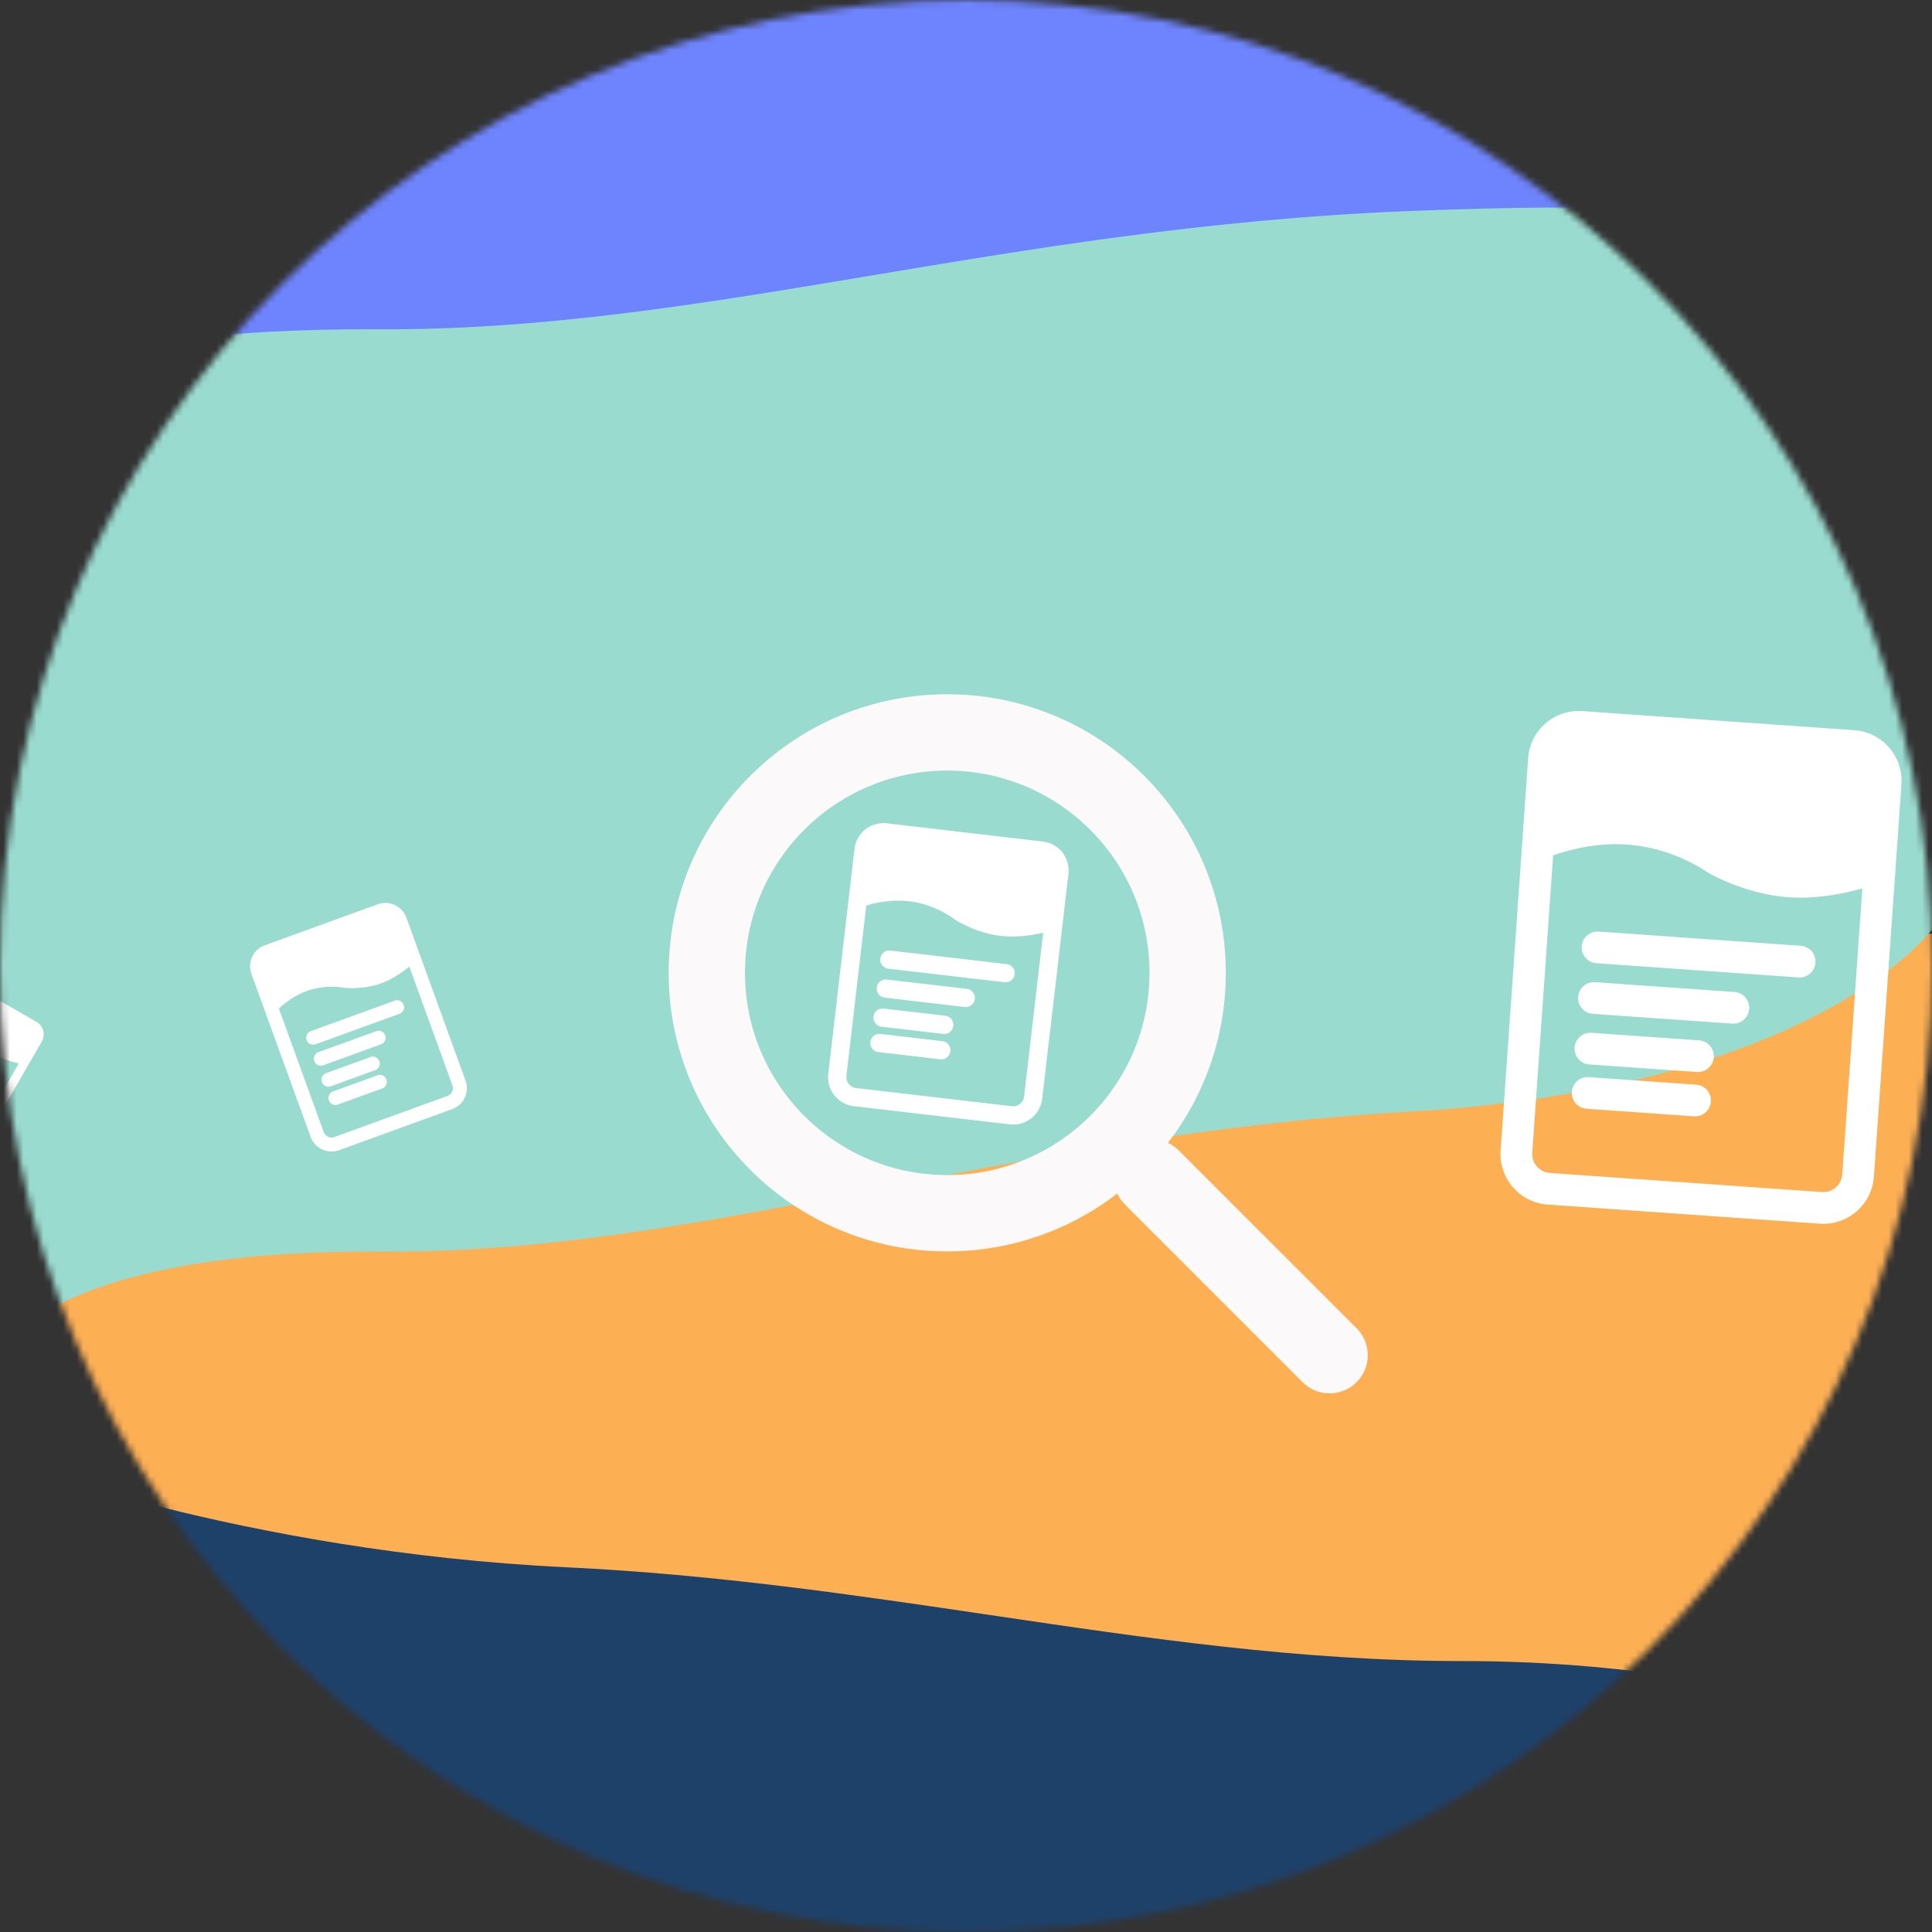 <svg width="290" height="290" fill="none" xmlns="http://www.w3.org/2000/svg">
  <rect width="100%" height="100%" fill="#333333" stroke="none"/>
  <mask id="a" style="mask-type:alpha" maskUnits="userSpaceOnUse" x="0" y="0" width="290" height="290">
    <circle cx="145" cy="145" r="145" fill="#D9D9D9"/>
  </mask>
  <g mask="url(#a)">
    <path d="M0 214.953s56.151-10.587 145.214-10.587c89.062 0 144.786-12.852 144.786-12.852V291H0v-76.047Z" fill="#1E416A"/>
    <path fill-rule="evenodd" clip-rule="evenodd" d="M0 158.181v60.753s36.117 13.972 85 16.32c22.557 1.083 43.355 4.165 63.635 7.17 23.667 3.506 46.631 6.909 70.865 6.909 45 0 70.5 13.155 70.5 13.155V140.125l-246.878 6.758H18.895C3.265 151.495 0 158.181 0 158.181Z" fill="#FDAF54"/>
    <path d="M290 29.018h-43.122L0 20.764v182.055s7.779-15.281 56.792-14.938c49.013.343 93.268-17.409 154.591-21.006C272.706 163.279 290 139.528 290 139.528V29.018Z" fill="#9ADBD0"/>
    <path d="M290-1H0v60.774S7.779 49.193 56.792 49.43c49.013.237 93.268-15.257 154.591-17.747 61.323-2.49 78.617 4.39 78.617 4.39V-1Z" fill="#6E84FE"/>
    <path fill-rule="evenodd" clip-rule="evenodd" d="M61.435 145.083c-.84.702-2.392 1.852-4.219 2.515-2.76 1.002-5.554.678-5.554.678s-2.67-.593-5.626.481c-1.925.698-3.387 1.891-4.173 2.638l6.725 18.522c.237.653.959.991 1.612.754l16.952-6.155a1.26 1.26 0 0 0 .754-1.612l-6.47-17.821Zm-21.684-3.191a3.354 3.354 0 0 0-2.008 4.298l8.874 24.443a3.356 3.356 0 0 0 4.299 2.009l16.952-6.155a3.355 3.355 0 0 0 2.009-4.299l-8.874-24.442a3.355 3.355 0 0 0-4.3-2.009l-16.952 6.155Zm6.91 12.885a1.048 1.048 0 1 0 .715 1.971l12.616-4.58a1.049 1.049 0 0 0-.716-1.971l-12.616 4.58Zm1.145 3.154a1.048 1.048 0 1 0 .716 1.971l8.673-3.149a1.048 1.048 0 1 0-.716-1.971l-8.673 3.149Zm.518 4.497a1.048 1.048 0 0 1 .628-1.343l6.701-2.434a1.05 1.05 0 0 1 .716 1.971l-6.702 2.434a1.05 1.05 0 0 1-1.343-.628Zm1.629 1.416a1.05 1.05 0 0 0 .715 1.972l6.702-2.434a1.048 1.048 0 1 0-.715-1.971l-6.702 2.433Zm-47.122-4.242c-.695-.124-1.905-.413-2.989-1.038-1.639-.946-2.638-2.46-2.638-2.46s-.814-1.562-2.57-2.576c-1.143-.66-2.338-.887-3.033-.964l-6.35 10.997a.811.811 0 0 0 .298 1.108l10.065 5.812a.812.812 0 0 0 1.108-.297l6.11-10.582Zm-7.416-12.021a2.162 2.162 0 0 0-2.954.791l-8.38 14.514a2.163 2.163 0 0 0 .792 2.954l10.066 5.811a2.163 2.163 0 0 0 2.954-.791l8.379-14.514a2.163 2.163 0 0 0-.791-2.954l-10.066-5.811Zm-3.492 8.751a.676.676 0 0 0-.676 1.171l7.491 4.324a.675.675 0 1 0 .676-1.17l-7.49-4.325Zm-1.083 1.873a.675.675 0 1 0-.676 1.17l5.15 2.974a.677.677 0 0 0 .676-1.171l-5.15-2.973Zm-2.002 2.12a.675.675 0 0 1 .923-.247l3.98 2.297a.676.676 0 0 1-.677 1.171l-3.98-2.298a.676.676 0 0 1-.246-.923Zm-.025 1.392a.675.675 0 1 0-.675 1.17l3.98 2.298a.676.676 0 0 0 .675-1.171l-3.98-2.297Zm167.774-21.713c-1.393.327-3.878.762-6.399.468-3.81-.444-6.885-2.458-6.885-2.458s-2.772-2.254-6.854-2.73c-2.658-.31-5.064.228-6.419.641l-2.983 25.571a1.644 1.644 0 0 0 1.443 1.823l23.404 2.73a1.644 1.644 0 0 0 1.823-1.443l2.87-24.602Zm-23.463-16.418a4.384 4.384 0 0 0-4.862 3.847l-3.936 33.745a4.385 4.385 0 0 0 3.846 4.863l23.405 2.729a4.383 4.383 0 0 0 4.862-3.846l3.936-33.746a4.384 4.384 0 0 0-3.847-4.862l-23.404-2.73Zm.531 19.095a1.37 1.37 0 0 0-.317 2.722l17.417 2.031a1.37 1.37 0 1 0 .318-2.721l-17.418-2.032Zm-.507 4.355a1.37 1.37 0 1 0-.318 2.721l11.975 1.397a1.37 1.37 0 0 0 .317-2.722l-11.974-1.396Zm-2.027 5.556a1.37 1.37 0 0 1 1.519-1.202l9.253 1.079a1.37 1.37 0 0 1-.317 2.722l-9.253-1.08a1.368 1.368 0 0 1-1.202-1.519Zm1.074 2.608a1.37 1.37 0 1 0-.317 2.721l9.253 1.08a1.37 1.37 0 0 0 .317-2.722l-9.253-1.079Zm147.35-21.844c-2.392.68-6.67 1.633-11.068 1.324-6.647-.467-12.145-3.716-12.145-3.716s-4.99-3.69-12.112-4.19c-4.638-.326-8.771.8-11.09 1.625l-3.133 44.616a2.857 2.857 0 0 0 2.649 3.049l40.835 2.867a2.855 2.855 0 0 0 3.049-2.649l3.015-42.926Zm-42.031-26.617a7.615 7.615 0 0 0-8.13 7.064l-4.135 58.878a7.616 7.616 0 0 0 7.064 8.131l40.835 2.867a7.616 7.616 0 0 0 8.131-7.063l4.134-58.879a7.616 7.616 0 0 0-7.064-8.131l-40.835-2.867Zm2.448 33.096a2.38 2.38 0 0 0-.333 4.749l30.389 2.134a2.381 2.381 0 0 0 .333-4.749l-30.389-2.134Zm-.533 7.597a2.38 2.38 0 0 0-.334 4.749l20.893 1.467a2.38 2.38 0 1 0 .333-4.748l-20.892-1.468Zm-3.075 9.805a2.38 2.38 0 0 1 2.541-2.207l16.144 1.133a2.38 2.38 0 0 1-.333 4.749l-16.145-1.134a2.38 2.38 0 0 1-2.207-2.541Zm2.073 4.44a2.381 2.381 0 0 0-.333 4.749l16.144 1.133a2.38 2.38 0 1 0 .333-4.748l-16.144-1.134Z" fill="#fff"/>
    <path fill-rule="evenodd" clip-rule="evenodd" d="M167.71 179.145a41.629 41.629 0 0 1-25.525 8.693c-23.093 0-41.813-18.72-41.813-41.813 0-23.092 18.72-41.812 41.813-41.812 23.092 0 41.812 18.72 41.812 41.812a41.635 41.635 0 0 1-8.692 25.526 5.733 5.733 0 0 1 1.662 1.157l26.728 26.728a5.728 5.728 0 0 1-8.1 8.099l-26.727-26.727a5.708 5.708 0 0 1-1.158-1.663Zm4.833-33.12c0 16.767-13.592 30.358-30.358 30.358-16.767 0-30.358-13.591-30.358-30.358 0-16.766 13.591-30.358 30.358-30.358 16.766 0 30.358 13.592 30.358 30.358Z" fill="#FBF9FA"/>
  </g>
</svg>
